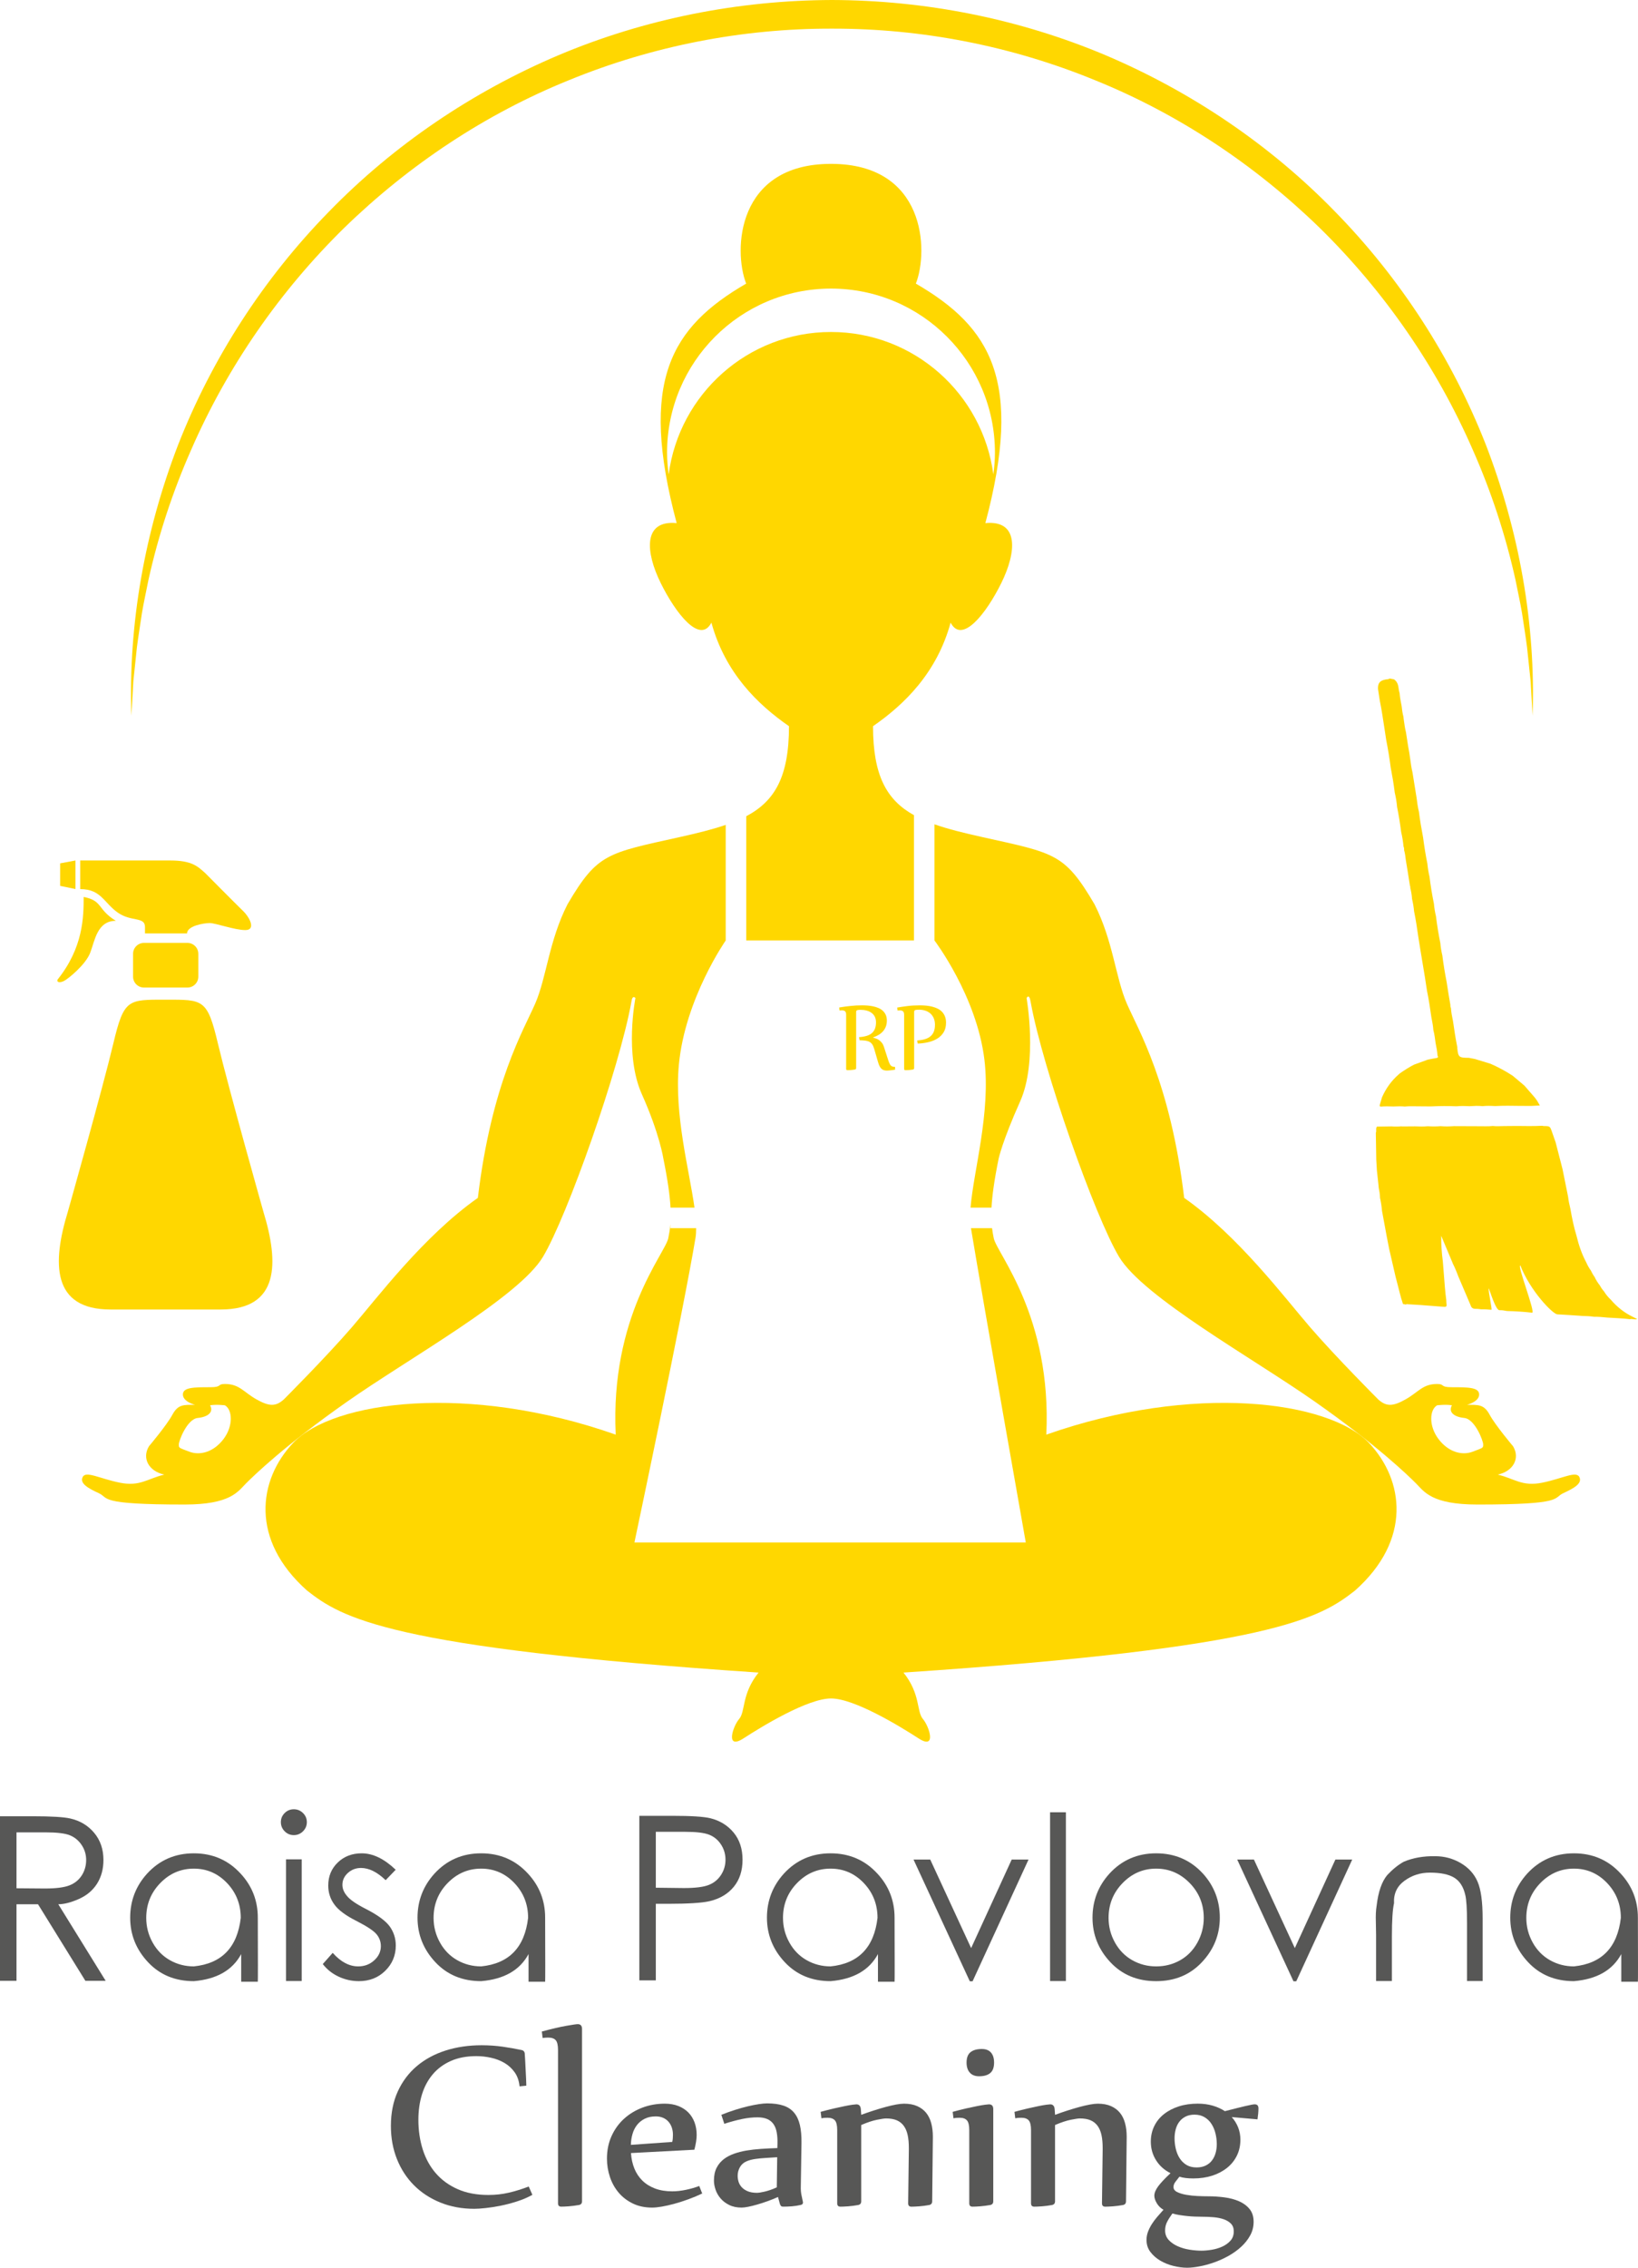 <svg width="326" height="451" viewBox="0 0 326 451" fill="none" xmlns="http://www.w3.org/2000/svg">
    <path d="M33.876 171.13C25.285 171.13 15.967 171.13 15.967 171.13V176.823C20.095 176.823 20.653 179.502 23.387 181.456C26.12 183.409 28.855 182.236 28.855 184.358C28.855 184.971 28.855 185.641 28.855 185.641H37.224C37.224 184.135 40.571 183.575 41.742 183.575C42.914 183.575 46.707 184.971 48.827 184.971C50.947 184.971 49.775 182.514 48.325 181.119C46.874 179.723 40.904 173.695 40.904 173.695C39.399 172.358 38.284 171.13 33.876 171.13Z" fill="#FFD700"/>
    <path d="M15.02 171.13V176.809L11.966 176.18V171.703L15.02 171.13Z" fill="#FFD700"/>
    <path d="M16.651 178.385C16.651 182.376 16.568 188.445 11.463 194.808C11.212 195.352 11.882 195.519 12.72 195.1C13.557 194.682 17.029 191.878 17.951 189.491C18.872 187.105 19.331 183.128 23.055 183.128C19.329 180.87 20.502 179.125 16.651 178.385Z" fill="#FFD700"/>
    <path d="M28.647 196.4H37.307C38.496 196.4 39.471 195.427 39.471 194.236V189.687C39.471 188.498 38.498 187.523 37.307 187.523H28.647C27.458 187.523 26.484 188.496 26.484 189.687V194.236C26.484 195.425 27.458 196.4 28.647 196.4Z" fill="#FFD700"/>
    <path d="M13.494 241.008C13.494 241.008 20.433 216.45 22.553 207.539C24.671 198.635 25.453 198.813 32.961 198.813C40.47 198.813 41.252 198.635 43.37 207.539C45.49 216.45 52.429 241.008 52.429 241.008C55.531 251.166 55.644 260.431 43.928 260.431C34.877 260.431 33.258 260.431 32.988 260.431C32.988 260.431 32.984 260.431 32.98 260.431C32.974 260.431 32.963 260.431 32.945 260.431C32.943 260.431 32.939 260.431 32.937 260.431C32.667 260.431 31.048 260.431 21.997 260.431C10.279 260.431 10.389 251.166 13.494 241.008Z" fill="#FFD700"/>
    <path d="M141.586 123.826C144.321 133.802 150.754 140.077 157.027 144.422C157.027 154.494 154.19 159.333 148.518 162.332V187.037H181.897V162.12C176.476 159.104 173.753 154.269 173.753 144.422C180.026 140.077 186.46 133.802 189.195 123.826C191.446 128.17 196.272 122.056 199.291 115.94C202.31 109.826 202.865 103.39 196.111 104.033C203.67 75.713 197.236 65.092 182.279 56.403C184.852 49.805 184.209 32.589 165.391 32.589C146.573 32.589 145.93 49.807 148.504 56.403C133.546 65.092 127.112 75.713 134.672 104.033C127.917 103.39 128.473 109.826 131.491 115.94C134.508 122.056 139.335 128.17 141.586 123.826ZM133.078 94.354C132.891 92.938 132.76 91.505 132.76 90.038C132.76 72.009 147.368 57.394 165.389 57.394C183.41 57.394 198.018 72.009 198.018 90.038C198.018 91.505 197.888 92.938 197.7 94.354C195.584 78.37 181.942 66.025 165.387 66.025C148.832 66.025 135.195 78.37 133.078 94.354Z" fill="#FFD700"/>
    <path d="M314.328 293.749C313.685 292.461 310.95 294.069 306.93 294.875C302.909 295.68 301.462 294.069 298.084 293.266C301.14 292.623 302.588 290.048 301.14 287.635C301.14 287.635 297.602 283.452 296.475 281.359C295.349 279.267 294.224 279.387 291.971 279.387C291.971 279.387 294.383 278.785 294.383 277.336C294.383 275.887 292.132 275.887 288.915 275.887C286.503 275.887 287.628 275.243 286.021 275.243C283.127 275.243 282.322 276.852 279.748 278.3C277.175 279.749 275.888 279.749 274.281 278.3C274.281 278.3 265.916 269.932 260.769 263.98C255.622 258.025 246.455 245.797 235.679 238.235C232.944 215.385 226.51 204.765 224.259 199.581C222.008 194.397 221.524 187.065 217.825 179.825C211.873 169.688 209.943 169.688 195.468 166.469C191.857 165.666 188.697 164.894 185.984 163.936V187.041C185.984 187.041 194.379 198.083 195.919 210.73C197.2 221.244 193.754 232.854 193.162 240.168H197.333C197.455 237.846 197.864 234.802 198.75 230.439C198.75 230.439 199.488 226.947 203.027 219.061C206.565 211.176 204.314 198.488 204.314 198.488C204.314 198.488 204.839 197.458 205.119 199.246C207.531 212.602 217.897 241.911 222.721 249.958C227.546 258.003 249.35 270.096 261.735 278.785C274.119 287.473 280.232 293.428 281.84 295.036C283.447 296.644 284.896 299.219 294.064 299.219C311.436 299.219 309.022 297.932 311.113 296.967C313.205 296.003 314.972 295.036 314.328 293.749ZM293.098 288.708C291.007 289.513 288.274 288.814 286.289 286.186C284.305 283.558 284.52 280.34 286.021 279.481C286.021 279.481 287.737 279.267 288.97 279.481C288.221 280.822 289.346 281.788 291.436 282.003C293.527 282.218 295.188 286.509 295.188 287.259C295.188 288.009 295.188 287.902 293.098 288.708Z" fill="#FFD700"/>
    <path d="M108.06 249.959C112.884 241.914 123.25 212.603 125.662 199.247C125.867 197.727 126.467 198.489 126.467 198.489C126.467 198.489 124.216 209.753 127.754 217.638C131.292 225.524 132.031 230.44 132.031 230.44C132.917 234.803 133.326 237.848 133.449 240.169H138.22C137.18 232.678 134.172 221.762 135.109 211.763C136.343 198.599 144.433 187.042 144.433 187.042V164.053C141.802 164.954 138.771 165.7 135.315 166.469C120.84 169.687 118.91 169.687 112.958 179.824C109.259 187.066 108.777 194.396 106.524 199.58C104.273 204.764 97.839 215.384 95.104 238.234C84.328 245.797 75.159 258.027 70.014 263.979C64.867 269.934 56.503 278.299 56.503 278.299C54.895 279.748 53.608 279.748 51.035 278.299C48.461 276.851 47.657 275.242 44.762 275.242C43.155 275.242 44.28 275.886 41.868 275.886C38.651 275.886 36.4 275.886 36.4 277.335C36.4 278.784 38.812 279.386 38.812 279.386C36.562 279.386 35.434 279.266 34.309 281.358C33.183 283.451 29.643 287.634 29.643 287.634C28.195 290.047 29.643 292.622 32.699 293.265C29.321 294.071 27.875 295.679 23.853 294.874C19.831 294.069 17.098 292.46 16.455 293.748C15.812 295.035 17.58 296 19.672 296.966C21.764 297.931 19.351 299.218 36.721 299.218C45.89 299.218 47.336 296.643 48.945 295.035C50.555 293.427 56.666 287.472 69.05 278.784C81.432 270.095 103.236 258.004 108.06 249.959ZM44.493 286.187C42.509 288.815 39.774 289.512 37.683 288.709C35.591 287.906 35.591 288.012 35.591 287.26C35.591 286.51 37.254 282.219 39.343 282.004C41.435 281.79 42.56 280.825 41.809 279.483C43.042 279.268 44.758 279.483 44.758 279.483C46.261 280.341 46.476 283.559 44.493 286.187Z" fill="#FFD700"/>
    <path d="M208.24 285.316C209.365 261.822 198.427 249.337 197.786 246.28C197.651 245.636 197.531 244.978 197.443 244.257H193.243C195.699 259.053 204.153 306.759 204.153 306.759H126.267C126.267 306.759 136.016 260.702 138.43 246.123C138.522 245.567 138.549 244.929 138.551 244.257H133.42V243.48C133.334 244.521 133.179 245.412 132.997 246.28C132.354 249.337 121.416 261.822 122.544 285.316C93.27 275.017 66.262 278.57 58.315 286.991C51.374 294.343 49.75 306.246 61.115 316.331C67.978 321.695 77.2 327.703 150.971 332.637C147.54 336.929 148.398 340.362 147.111 341.863C145.824 343.365 144.323 348.086 147.969 345.726C151.615 343.365 160.729 337.787 165.394 337.787C170.059 337.787 179.172 343.365 182.818 345.726C186.464 348.086 184.963 343.365 183.676 341.863C182.389 340.362 183.247 336.929 179.816 332.637C253.588 327.703 262.81 321.695 269.673 316.331C281.039 306.246 279.413 294.343 272.475 286.991C264.521 278.57 237.513 275.017 208.24 285.316Z" fill="#FFD700"/>
    <path d="M279.225 259.334C279.43 259.373 279.632 259.412 279.836 259.451C279.918 259.3 280.046 259.375 280.161 259.383C281 259.432 281.84 259.473 282.679 259.535C284.274 259.651 285.868 259.78 287.461 259.903C287.771 259.917 287.949 259.821 287.898 259.459C287.855 259.165 287.859 258.864 287.843 258.568C287.602 256.817 287.493 255.053 287.353 253.294C287.287 252.481 287.224 251.667 287.158 250.854C286.93 249.174 286.821 247.485 286.834 245.772C287.579 247.548 288.325 249.324 289.07 251.097C289.085 251.138 289.099 251.181 289.111 251.222C289.54 252.074 289.91 252.953 290.237 253.848C291.019 255.679 291.801 257.512 292.583 259.343C292.62 259.435 292.657 259.527 292.694 259.618C292.853 260.156 293.231 260.319 293.762 260.301C294.109 260.289 294.458 260.358 294.806 260.393C295.482 260.372 296.154 260.424 296.826 260.487C297.032 260.505 296.146 256.698 296.299 256.216C296.523 256.698 297.677 260.567 298.407 260.567C299.077 260.567 299.267 260.616 299.93 260.732C301.601 260.769 303.266 260.877 304.926 261.067C305.637 261.039 301.885 251.559 302.586 251.678C304.561 256.743 308.964 261.263 309.92 261.392C310.752 261.441 311.583 261.488 312.414 261.537C313.248 261.596 314.081 261.656 314.914 261.715C315.701 261.731 316.487 261.754 317.265 261.881C318.152 261.854 319.03 261.956 319.908 262.036C321.401 262.134 322.899 262.171 324.388 262.357C324.872 262.218 325.362 262.52 325.842 262.326C325.556 262.183 325.27 262.04 324.982 261.897C323.266 261.077 321.818 259.915 320.582 258.478C320.066 257.988 319.608 257.448 319.24 256.835C318.92 256.484 318.652 256.096 318.429 255.677C318.015 255.141 317.637 254.583 317.367 253.96C317.065 253.568 316.838 253.131 316.622 252.685C316.262 252.191 315.964 251.659 315.719 251.099C314.82 249.424 314.21 247.644 313.77 245.801C313.225 244.027 312.857 242.213 312.541 240.386C312.351 239.605 312.175 238.822 312.09 238.021C311.72 236.184 311.348 234.345 310.978 232.508C310.521 230.735 310.063 228.961 309.606 227.185C309.369 226.507 309.13 225.828 308.895 225.15C308.48 223.959 308.482 223.959 307.243 223.944C307.14 223.942 307.04 223.91 306.938 223.891C305.253 223.975 303.566 223.952 301.879 223.928C301.033 223.936 300.19 223.942 299.344 223.95C298.595 223.963 297.845 224.014 297.095 223.932C296.158 224.038 295.218 223.967 294.281 223.981C292.641 223.975 290.998 223.967 289.358 223.961C288.474 224.03 287.589 224.046 286.703 223.965C285.861 224.042 285.018 224.034 284.176 223.981C283.333 224.061 282.487 224.04 281.642 224.004C280.798 224.01 279.957 224.016 279.113 224.022C279.029 224.014 278.948 224.008 278.864 223.999C278.231 224.065 277.595 224.063 276.962 224.012C275.99 224.026 275.02 224.04 274.048 224.055C273.743 224.429 274.007 224.905 273.821 225.299C273.849 227.079 273.88 228.857 273.909 230.636C273.952 231.358 273.994 232.077 274.037 232.798C274.141 233.751 274.246 234.701 274.348 235.653C274.362 235.825 274.376 235.996 274.391 236.168C274.53 236.851 274.638 237.535 274.656 238.232C274.85 239.09 274.979 239.959 275.054 240.833C275.377 242.584 275.702 244.336 276.025 246.085C276.18 246.874 276.335 247.66 276.49 248.449C276.917 250.3 277.346 252.154 277.773 254.005C277.836 254.242 277.896 254.481 277.961 254.716C278.384 256.257 278.7 257.824 279.225 259.334Z" fill="#FFD700"/>
    <path d="M277.432 135.1C277.148 135.047 276.862 134.992 276.578 134.938C276.339 135.116 276.043 135.084 275.773 135.135C274.615 135.357 274.202 135.86 274.255 137.027C274.374 137.801 274.492 138.574 274.611 139.348C274.997 141.171 275.244 143.018 275.536 144.855C275.655 145.636 275.773 146.416 275.892 147.195C276.253 149.005 276.549 150.828 276.784 152.659C277.101 154.302 277.383 155.949 277.583 157.612C277.807 158.563 277.973 159.521 278.053 160.496C278.388 162.141 278.651 163.796 278.863 165.461C279.084 166.407 279.243 167.362 279.329 168.33C279.439 168.571 279.464 168.825 279.45 169.084C279.644 169.732 279.709 170.404 279.795 171.072C279.93 171.898 280.066 172.724 280.201 173.551C280.338 174.422 280.475 175.292 280.612 176.161C280.673 176.285 280.72 176.41 280.669 176.551C280.855 177.276 280.984 178.012 281.026 178.762C281.223 179.577 281.359 180.401 281.433 181.236C281.786 182.937 282.04 184.651 282.283 186.37C282.434 187.312 282.585 188.252 282.736 189.194C283.02 190.898 283.302 192.602 283.586 194.306C283.725 195.214 283.864 196.121 284.002 197.028C284.366 198.759 284.619 200.508 284.87 202.257C285.034 203.122 285.214 203.984 285.273 204.865C285.504 205.719 285.598 206.597 285.72 207.47C285.882 208.281 286.053 209.09 286.096 209.92C286.235 210.178 286.255 210.357 285.879 210.415C285.306 210.502 284.738 210.629 284.168 210.737C283.263 211.066 282.358 211.395 281.453 211.724C280.45 212.223 279.517 212.836 278.598 213.472C278.528 213.533 278.457 213.596 278.388 213.658C276.925 214.931 275.826 216.469 275.046 218.239C274.907 218.715 274.768 219.189 274.633 219.665C274.582 219.843 274.515 220.037 274.805 220.076C275.648 220.006 276.494 220.025 277.34 220.053C278.085 220.027 278.831 219.99 279.576 220.064C280.518 219.966 281.462 220.027 282.403 220.021C283.192 220.027 283.978 220.033 284.766 220.039C286.464 219.962 288.161 219.943 289.858 220.015C290.741 219.931 291.623 219.951 292.507 219.994C293.353 219.941 294.199 219.892 295.044 219.986C295.886 219.9 296.729 219.919 297.573 219.972C299.26 219.874 300.949 219.912 302.636 219.935C303.349 219.937 304.062 219.939 304.777 219.941C305.326 219.912 305.878 219.886 306.462 219.855C306.252 219.489 306.08 219.189 305.908 218.891C305.766 218.695 305.62 218.498 305.478 218.3C304.781 217.501 304.085 216.7 303.39 215.901C302.618 215.251 301.848 214.602 301.076 213.952C299.669 213.026 298.19 212.233 296.648 211.559C295.606 211.24 294.566 210.923 293.525 210.605C293.13 210.529 292.736 210.453 292.34 210.38C290.342 210.366 290.216 210.259 290.03 208.42C290.026 208.381 290.038 208.338 290.044 208.3C289.693 206.567 289.427 204.822 289.18 203.073C288.998 202.21 288.829 201.346 288.768 200.465C288.663 200.257 288.641 200.036 288.653 199.807C288.541 199.153 288.427 198.497 288.314 197.843C288.186 197.024 288.059 196.207 287.93 195.387C287.587 193.611 287.281 191.83 287.064 190.033C286.872 189.22 286.729 188.399 286.662 187.565C286.3 185.787 286.008 183.999 285.788 182.199C285.583 181.384 285.461 180.556 285.381 179.72C285.022 177.947 284.73 176.163 284.507 174.366C284.305 173.51 284.168 172.644 284.082 171.769C283.727 170.036 283.455 168.289 283.224 166.536C282.904 164.852 282.611 163.164 282.403 161.462C282.178 160.555 282.05 159.633 281.939 158.708C281.666 157.012 281.394 155.316 281.12 153.62C280.894 152.716 280.783 151.795 280.655 150.877C280.598 150.487 280.54 150.097 280.483 149.706C280.403 149.269 280.326 148.83 280.246 148.392C280.107 147.485 279.968 146.58 279.827 145.673C279.601 144.81 279.505 143.925 279.37 143.047C279.352 142.875 279.331 142.704 279.313 142.532C279.129 141.847 279.031 141.146 278.961 140.441C278.788 139.579 278.618 138.717 278.551 137.838C278.492 137.581 278.406 137.327 278.381 137.068C278.302 136.295 278.13 135.574 277.432 135.1Z" fill="#FFD700"/>
    <path d="M26.149 142.343C25.514 124.069 28.827 105.623 35.465 88.423C42.208 71.252 52.445 55.393 65.423 42.138C78.354 28.831 94.061 18.221 111.19 10.965C128.343 3.733 146.969 0.059 165.584 0C184.202 0.051 202.825 3.737 219.981 10.959C237.107 18.221 252.818 28.823 265.749 42.133C278.728 55.391 288.967 71.25 295.709 88.421C302.345 105.623 305.658 124.069 305.019 142.345L304.631 135.51L303.916 128.712C303.628 126.454 303.25 124.208 302.923 121.96C302.547 119.718 302.041 117.499 301.606 115.274C299.633 106.408 296.788 97.76 293.131 89.492C285.911 72.916 275.443 57.852 262.608 45.278C249.722 32.762 234.523 22.651 217.916 15.945C201.355 9.148 183.477 5.658 165.584 5.697C147.692 5.65 129.816 9.153 113.249 15.939C96.643 22.649 81.439 32.756 68.554 45.274C55.719 57.847 45.251 72.912 38.031 89.49C34.375 97.758 31.529 106.408 29.558 115.274C29.125 117.501 28.617 119.721 28.243 121.962C27.916 124.21 27.54 126.456 27.25 128.714L26.535 135.512L26.149 142.343Z" fill="#FFD700"/>
    <path d="M170.968 206.264C171.52 206.23 172.006 206.15 172.427 206.029C172.847 205.909 173.201 205.731 173.483 205.498C173.766 205.265 173.979 204.971 174.126 204.613C174.271 204.256 174.345 203.825 174.345 203.316C174.345 202.893 174.265 202.527 174.11 202.21C173.952 201.896 173.734 201.636 173.456 201.434C173.178 201.231 172.847 201.078 172.469 200.978C172.092 200.878 171.683 200.829 171.248 200.829C170.962 200.829 170.748 200.851 170.607 200.898C170.464 200.943 170.392 201.074 170.392 201.289V212.407C170.392 212.579 170.306 212.679 170.135 212.707C170.012 212.728 169.88 212.748 169.735 212.767C169.587 212.785 169.444 212.799 169.306 212.81C169.167 212.82 169.036 212.828 168.92 212.83C168.801 212.834 168.713 212.836 168.658 212.836C168.487 212.836 168.401 212.746 168.401 212.568V201.814C168.401 201.456 168.321 201.217 168.164 201.101C168.009 200.982 167.804 200.925 167.553 200.925C167.412 200.925 167.255 200.935 167.083 200.958L167.02 200.367C167.735 200.245 168.474 200.144 169.242 200.063C170.012 199.979 170.797 199.938 171.595 199.938C171.938 199.938 172.3 199.952 172.678 199.981C173.056 200.01 173.427 200.063 173.791 200.142C174.157 200.222 174.504 200.33 174.833 200.469C175.159 200.608 175.449 200.79 175.695 201.017C175.942 201.242 176.138 201.513 176.285 201.832C176.43 202.151 176.503 202.527 176.503 202.962C176.503 203.428 176.434 203.837 176.293 204.19C176.154 204.544 175.96 204.857 175.715 205.128C175.468 205.4 175.18 205.633 174.851 205.825C174.524 206.017 174.169 206.183 173.789 206.318V206.381C173.969 206.418 174.163 206.473 174.369 206.548C174.575 206.624 174.778 206.73 174.974 206.869C175.172 207.008 175.353 207.186 175.521 207.401C175.688 207.615 175.821 207.879 175.923 208.195L176.716 210.65C176.824 210.987 176.922 211.254 177.012 211.455C177.102 211.655 177.196 211.806 177.296 211.91C177.398 212.015 177.51 212.082 177.639 212.115C177.768 212.147 177.929 212.164 178.121 212.164L178.154 212.72C178.019 212.748 177.87 212.775 177.709 212.801C177.549 212.826 177.39 212.846 177.233 212.861C177.075 212.875 176.934 212.887 176.81 212.899C176.685 212.912 176.591 212.916 176.526 212.916C176.297 212.916 176.093 212.889 175.913 212.834C175.735 212.781 175.574 212.689 175.431 212.556C175.29 212.423 175.161 212.25 175.051 212.031C174.939 211.814 174.839 211.541 174.747 211.212L173.985 208.596C173.877 208.224 173.75 207.928 173.601 207.705C173.45 207.484 173.262 207.315 173.039 207.196C172.815 207.078 172.543 207 172.224 206.959C171.908 206.92 171.522 206.894 171.074 206.88L170.968 206.264Z" fill="#FFD700"/>
    <path d="M182.543 206.931C183.115 206.888 183.62 206.802 184.061 206.674C184.5 206.545 184.87 206.357 185.17 206.11C185.468 205.862 185.697 205.552 185.85 205.172C186.003 204.794 186.079 204.332 186.079 203.788C186.079 203.316 186.001 202.893 185.844 202.523C185.687 202.151 185.468 201.839 185.193 201.585C184.913 201.33 184.578 201.138 184.19 201.005C183.802 200.874 183.375 200.807 182.909 200.807C182.588 200.807 182.345 200.827 182.182 200.866C182.016 200.905 181.935 201.042 181.935 201.279V212.409C181.935 212.581 181.849 212.681 181.677 212.71C181.555 212.73 181.422 212.751 181.277 212.769C181.13 212.787 180.987 212.802 180.848 212.812C180.709 212.822 180.578 212.83 180.462 212.832C180.344 212.837 180.256 212.839 180.201 212.839C180.029 212.839 179.943 212.749 179.943 212.571V201.839C179.943 201.475 179.864 201.234 179.706 201.115C179.551 200.997 179.347 200.938 179.096 200.938C178.955 200.938 178.797 200.948 178.626 200.97L178.562 200.38C179.192 200.271 179.874 200.171 180.609 200.079C181.344 199.987 182.174 199.94 183.095 199.94C183.518 199.94 183.938 199.961 184.359 200C184.782 200.041 185.182 200.108 185.566 200.21C185.948 200.31 186.306 200.443 186.637 200.607C186.97 200.772 187.258 200.983 187.501 201.24C187.742 201.498 187.934 201.802 188.072 202.158C188.211 202.513 188.283 202.924 188.283 203.396C188.283 204.14 188.126 204.769 187.813 205.284C187.499 205.797 187.08 206.218 186.559 206.543C186.036 206.868 185.436 207.109 184.757 207.266C184.079 207.423 183.375 207.517 182.648 207.544L182.543 206.931Z" fill="#FFD700"/>
    <path d="M0 361.213H6.544C10.197 361.213 12.674 361.361 13.976 361.655C15.928 362.096 17.517 363.048 18.744 364.513C19.972 365.976 20.586 367.775 20.586 369.908C20.586 371.703 20.164 373.27 19.321 374.609C18.478 375.947 17.27 376.966 15.694 377.665C14.119 378.364 12.755 378.712 11.602 378.712L21.03 393.939H16.992L7.565 378.712H3.283V393.939H0V361.213ZM3.283 364.414V375.536L8.94 375.581C11.129 375.581 12.751 375.375 13.809 374.963C14.866 374.551 15.687 373.888 16.272 372.977C16.855 372.065 17.148 371.042 17.148 369.909C17.148 368.821 16.849 367.828 16.25 366.93C15.652 366.033 14.871 365.389 13.91 364.999C12.948 364.609 11.336 364.414 9.074 364.414H3.283Z" fill="#575756"/>
    <path d="M38.576 368.584C42.317 368.584 45.423 369.93 47.893 372.622C50.17 375.08 51.309 378 51.309 381.383C51.338 389.74 51.338 393.985 51.309 394.117C49.889 394.117 48.787 394.117 48.003 394.117C48.003 394.015 48.003 392.182 48.003 388.621C46.273 391.829 43.13 393.623 38.575 394.006C34.849 394.006 31.805 392.745 29.447 390.221C27.088 387.699 25.909 384.752 25.909 381.382C25.909 378.028 27.026 375.115 29.259 372.644C31.729 369.938 34.835 368.584 38.576 368.584ZM38.576 371.629C35.988 371.629 33.762 372.586 31.9 374.498C30.036 376.411 29.105 378.721 29.105 381.427C29.105 383.178 29.53 384.814 30.381 386.337C31.23 387.86 32.38 389.029 33.83 389.846C35.279 390.662 36.862 391.07 38.577 391.07C44.123 390.512 47.236 387.296 47.916 381.427C47.916 378.72 47.007 376.411 45.187 374.498C43.367 372.586 41.164 371.629 38.576 371.629Z" fill="#575756"/>
    <path d="M58.474 359.823C59.184 359.823 59.794 360.073 60.304 360.574C60.814 361.074 61.069 361.677 61.069 362.383C61.069 363.09 60.814 363.696 60.304 364.203C59.793 364.711 59.183 364.964 58.474 364.964C57.764 364.964 57.158 364.71 56.655 364.203C56.153 363.695 55.901 363.089 55.901 362.383C55.901 361.677 56.153 361.074 56.655 360.574C57.158 360.073 57.764 359.823 58.474 359.823ZM56.922 369.776H60.05V393.985H56.922V369.776Z" fill="#575756"/>
    <path d="M78.75 371.85L76.753 373.925C75.067 372.306 73.433 371.496 71.85 371.496C70.83 371.496 69.958 371.828 69.233 372.49C68.508 373.152 68.146 373.939 68.146 374.851C68.146 375.616 68.448 376.351 69.055 377.057C69.646 377.809 70.896 378.669 72.804 379.64C75.14 380.831 76.723 381.987 77.551 383.105C78.364 384.237 78.771 385.509 78.771 386.923C78.771 388.894 78.072 390.567 76.675 391.942C75.278 393.318 73.529 394.006 71.43 394.006C70.025 394.006 68.682 393.708 67.403 393.112C66.124 392.516 65.071 391.681 64.242 390.606L66.216 388.378C67.813 390.174 69.506 391.07 71.296 391.07C72.538 391.07 73.599 390.67 74.479 389.868C75.358 389.067 75.799 388.128 75.799 387.054C75.799 386.157 75.511 385.362 74.934 384.67C74.358 383.979 73.048 383.111 71.008 382.067C68.804 380.964 67.311 379.852 66.527 378.734C65.728 377.647 65.329 376.395 65.329 374.984C65.329 373.145 65.962 371.618 67.226 370.405C68.491 369.191 70.077 368.584 71.985 368.584C74.217 368.584 76.471 369.673 78.75 371.85Z" fill="#575756"/>
    <path d="M95.764 368.584C99.505 368.584 102.611 369.93 105.08 372.622C107.358 375.08 108.496 378 108.496 381.383C108.526 389.74 108.526 393.985 108.496 394.117C107.077 394.117 105.974 394.117 105.191 394.117C105.191 394.015 105.191 392.182 105.191 388.621C103.461 391.829 100.318 393.623 95.763 394.006C92.036 394.006 88.993 392.745 86.635 390.221C84.275 387.699 83.096 384.752 83.096 381.382C83.096 378.028 84.213 375.115 86.446 372.644C88.916 369.938 92.021 368.584 95.764 368.584ZM95.764 371.629C93.176 371.629 90.95 372.586 89.088 374.498C87.224 376.411 86.293 378.721 86.293 381.427C86.293 383.178 86.717 384.814 87.568 386.337C88.418 387.86 89.568 389.029 91.018 389.846C92.467 390.662 94.049 391.07 95.765 391.07C101.31 390.512 104.424 387.296 105.104 381.427C105.104 378.72 104.195 376.411 102.375 374.498C100.555 372.586 98.352 371.629 95.764 371.629Z" fill="#575756"/>
    <path d="M127.241 361.126H133.786C137.557 361.126 140.092 361.288 141.395 361.611C143.288 362.082 144.824 363.031 146.009 364.458C147.192 365.885 147.783 367.687 147.783 369.865C147.783 372.027 147.202 373.818 146.042 375.238C144.881 376.657 143.281 377.61 141.239 378.095C139.745 378.448 136.957 378.625 132.876 378.625H130.524V393.851H127.241V361.126ZM130.524 364.304V375.425L136.114 375.491C138.347 375.491 139.985 375.29 141.028 374.885C142.071 374.481 142.891 373.818 143.491 372.899C144.09 371.98 144.39 370.968 144.39 369.865C144.39 368.746 144.09 367.731 143.491 366.819C142.892 365.907 142.104 365.26 141.128 364.878C140.152 364.496 138.555 364.305 136.337 364.305H130.524V364.304Z" fill="#575756"/>
    <path d="M165.307 368.584C169.049 368.584 172.153 369.93 174.624 372.622C176.901 375.08 178.04 378 178.04 381.383C178.069 389.74 178.069 393.985 178.04 394.117C176.62 394.117 175.518 394.117 174.734 394.117C174.734 394.015 174.734 392.182 174.734 388.621C173.004 391.829 169.861 393.623 165.306 394.006C161.58 394.006 158.536 392.745 156.177 390.221C153.818 387.699 152.639 384.752 152.639 381.382C152.639 378.028 153.756 375.115 155.989 372.644C158.459 369.938 161.565 368.584 165.307 368.584ZM165.307 371.629C162.718 371.629 160.493 372.586 158.63 374.498C156.767 376.411 155.835 378.721 155.835 381.427C155.835 383.178 156.26 384.814 157.111 386.337C157.96 387.86 159.11 389.029 160.56 389.846C162.009 390.662 163.591 391.07 165.307 391.07C170.853 390.512 173.965 387.296 174.646 381.427C174.646 378.72 173.736 376.411 171.917 374.498C170.098 372.586 167.894 371.629 165.307 371.629Z" fill="#575756"/>
    <path d="M181.811 369.821H185.138L193.279 387.431L201.353 369.821H204.702L193.567 394.03H193.012L181.811 369.821Z" fill="#575756"/>
    <path d="M208.987 360.42H212.136V393.986H208.987V360.42Z" fill="#575756"/>
    <path d="M230.104 368.584C233.845 368.584 236.95 369.93 239.42 372.622C241.653 375.095 242.769 378.014 242.769 381.383C242.769 384.753 241.586 387.699 239.219 390.222C236.853 392.746 233.815 394.007 230.103 394.007C226.376 394.007 223.333 392.746 220.974 390.222C218.614 387.699 217.435 384.753 217.435 381.383C217.435 378.029 218.552 375.116 220.784 372.645C223.256 369.938 226.362 368.584 230.104 368.584ZM230.104 371.629C227.515 371.629 225.29 372.586 223.426 374.498C221.563 376.411 220.631 378.721 220.631 381.427C220.631 383.178 221.056 384.814 221.907 386.337C222.757 387.86 223.907 389.029 225.357 389.846C226.806 390.662 228.387 391.07 230.104 391.07C231.849 391.07 233.442 390.662 234.884 389.846C236.326 389.029 237.468 387.86 238.312 386.337C239.154 384.814 239.576 383.178 239.576 381.427C239.576 378.72 238.644 376.411 236.781 374.498C234.917 372.586 232.691 371.629 230.104 371.629Z" fill="#575756"/>
    <path d="M246.231 369.821H249.558L257.7 387.431L265.774 369.821H269.123L257.987 394.03H257.432L246.231 369.821Z" fill="#575756"/>
    <path d="M273.871 384.804L273.826 382.222C273.782 380.957 273.834 379.883 273.982 379C274.306 376.22 275.017 374.183 276.111 372.888C277.175 371.755 278.263 370.88 279.372 370.262C281.206 369.482 283.299 369.114 285.65 369.158C287.483 369.158 289.18 369.618 290.741 370.537C292.301 371.457 293.414 372.692 294.08 374.245C294.746 375.796 295.078 378.228 295.078 381.538V393.984H291.973V382.443C291.973 379.648 291.855 377.779 291.618 376.838C291.249 375.234 290.517 374.097 289.422 373.428C288.327 372.758 286.708 372.424 284.563 372.424C282.671 372.424 280.985 372.969 279.506 374.057C278.027 375.146 277.339 376.632 277.443 378.515C277.162 379.721 277.021 381.921 277.021 385.113V393.985H273.871V384.804Z" fill="#575756"/>
    <path d="M313.245 368.584C316.987 368.584 320.091 369.93 322.562 372.622C324.839 375.08 325.978 378 325.978 381.383C326.007 389.74 326.007 393.985 325.978 394.117C324.558 394.117 323.456 394.117 322.672 394.117C322.672 394.015 322.672 392.182 322.672 388.621C320.942 391.829 317.799 393.623 313.244 394.006C309.518 394.006 306.474 392.745 304.115 390.221C301.756 387.699 300.577 384.752 300.577 381.382C300.577 378.028 301.694 375.115 303.926 372.644C306.397 369.938 309.504 368.584 313.245 368.584ZM313.245 371.629C310.656 371.629 308.431 372.586 306.568 374.498C304.705 376.411 303.773 378.721 303.773 381.427C303.773 383.178 304.198 384.814 305.049 386.337C305.899 387.86 307.048 389.029 308.498 389.846C309.948 390.662 311.529 391.07 313.245 391.07C318.791 390.512 321.903 387.296 322.585 381.427C322.585 378.72 321.675 376.411 319.856 374.498C318.037 372.586 315.832 371.629 313.245 371.629Z" fill="#575756"/>
    <path d="M105.957 436.503C105.026 437.021 104.007 437.455 102.895 437.811C101.785 438.167 100.7 438.455 99.633 438.666C98.567 438.877 97.574 439.034 96.653 439.133C95.732 439.231 94.985 439.281 94.412 439.281C91.942 439.281 89.688 438.868 87.647 438.039C85.607 437.211 83.858 436.069 82.4 434.609C80.942 433.149 79.809 431.414 79.005 429.403C78.201 427.393 77.797 425.192 77.797 422.807C77.797 420.224 78.253 417.938 79.167 415.941C80.081 413.947 81.343 412.269 82.951 410.909C84.562 409.546 86.469 408.514 88.669 407.809C90.869 407.106 93.26 406.755 95.837 406.755C97.285 406.755 98.671 406.85 99.998 407.035C101.323 407.223 102.611 407.45 103.864 407.716C104.024 407.752 104.155 407.828 104.253 407.944C104.351 408.06 104.408 408.182 104.427 408.303C104.444 408.552 104.468 408.872 104.494 409.264C104.52 409.656 104.544 410.081 104.561 410.532C104.577 410.985 104.601 411.45 104.627 411.92C104.654 412.393 104.678 412.829 104.694 413.231C104.711 413.632 104.725 413.974 104.735 414.258C104.742 414.543 104.747 414.721 104.747 414.795L103.403 414.928C103.296 413.824 102.969 412.891 102.423 412.124C101.876 411.36 101.201 410.741 100.397 410.268C99.59 409.798 98.7 409.454 97.724 409.24C96.748 409.024 95.779 408.917 94.811 408.917C92.861 408.917 91.165 409.24 89.723 409.879C88.282 410.522 87.084 411.408 86.127 412.535C85.171 413.667 84.452 415.001 83.98 416.542C83.505 418.083 83.269 419.761 83.269 421.577C83.269 423.697 83.56 425.669 84.14 427.492C84.719 429.315 85.593 430.899 86.757 432.233C87.919 433.569 89.37 434.618 91.107 435.383C92.842 436.147 94.875 436.529 97.202 436.529C98.597 436.529 99.948 436.38 101.256 436.078C102.561 435.774 103.888 435.366 105.229 434.849L105.957 436.503Z" fill="#575756"/>
    <path d="M107.837 404.027C109.806 403.493 111.423 403.116 112.695 402.892C113.967 402.669 114.726 402.558 114.979 402.558C115.551 402.558 115.838 402.878 115.838 403.517V437.783C115.838 438.21 115.623 438.459 115.193 438.53C114.89 438.582 114.564 438.632 114.213 438.677C113.862 438.722 113.528 438.756 113.206 438.784C112.884 438.81 112.588 438.829 112.321 438.836C112.051 438.846 111.846 438.851 111.702 438.851C111.273 438.851 111.058 438.628 111.058 438.184V407.683C111.058 406.74 110.906 406.095 110.602 405.748C110.299 405.401 109.798 405.228 109.099 405.228C108.758 405.228 108.393 405.254 107.999 405.307L107.837 404.027Z" fill="#575756"/>
    <path d="M139.754 436.237C138.895 436.648 137.991 437.026 137.044 437.372C136.096 437.719 135.168 438.018 134.264 438.267C133.362 438.516 132.519 438.709 131.742 438.841C130.961 438.977 130.312 439.041 129.794 439.041C128.346 439.041 127.06 438.77 125.943 438.227C124.826 437.683 123.884 436.964 123.123 436.064C122.362 435.164 121.784 434.129 121.39 432.952C120.997 431.775 120.799 430.557 120.799 429.292C120.799 427.656 121.102 426.165 121.712 424.819C122.321 423.476 123.149 422.327 124.196 421.375C125.244 420.423 126.466 419.682 127.862 419.155C129.258 418.631 130.735 418.37 132.29 418.37C133.309 418.37 134.214 418.524 135.001 418.835C135.789 419.148 136.449 419.576 136.989 420.117C137.526 420.66 137.936 421.316 138.225 422.08C138.511 422.844 138.654 423.682 138.654 424.591C138.654 425.375 138.502 426.353 138.199 427.528L125.58 428.195C125.652 429.318 125.876 430.341 126.251 431.267C126.626 432.192 127.158 432.995 127.847 433.671C128.537 434.348 129.377 434.872 130.37 435.248C131.365 435.62 132.505 435.805 133.794 435.805C134.653 435.805 135.569 435.703 136.545 435.499C137.521 435.295 138.392 435.041 139.163 434.74L139.754 436.237ZM133.796 425.98C133.849 425.731 133.887 425.491 133.903 425.258C133.92 425.026 133.93 424.786 133.93 424.537C133.93 424.038 133.853 423.566 133.703 423.12C133.55 422.673 133.331 422.286 133.044 421.959C132.758 421.631 132.4 421.373 131.971 421.185C131.541 420.997 131.059 420.905 130.522 420.905C129.663 420.905 128.926 421.059 128.308 421.373C127.69 421.684 127.182 422.099 126.778 422.612C126.375 423.129 126.077 423.73 125.879 424.416C125.681 425.102 125.576 425.819 125.557 426.564L133.796 425.98Z" fill="#575756"/>
    <path d="M143.567 420.587C144.498 420.214 145.414 419.885 146.319 419.6C147.223 419.315 148.072 419.077 148.869 418.89C149.666 418.705 150.392 418.56 151.043 418.463C151.695 418.365 152.239 418.315 152.668 418.315C153.957 418.315 155.04 418.463 155.916 418.757C156.792 419.049 157.5 419.517 158.037 420.157C158.576 420.801 158.961 421.613 159.192 422.602C159.424 423.59 159.531 424.779 159.514 426.168L159.378 434.873C159.359 435.423 159.397 435.941 159.486 436.42C159.576 436.902 159.674 437.372 159.781 437.837C159.801 437.856 159.81 437.928 159.81 438.051C159.81 438.317 159.631 438.478 159.271 438.533C159.037 438.585 158.774 438.635 158.479 438.68C158.185 438.725 157.884 438.759 157.579 438.787C157.276 438.813 156.971 438.832 156.667 438.839C156.362 438.849 156.095 438.853 155.861 438.853C155.663 438.853 155.515 438.801 155.417 438.694C155.319 438.588 155.243 438.426 155.188 438.213L154.84 436.931C154.16 437.235 153.463 437.515 152.747 437.771C152.029 438.03 151.346 438.253 150.693 438.438C150.041 438.626 149.447 438.773 148.908 438.88C148.371 438.986 147.932 439.039 147.593 439.039C146.646 439.039 145.822 438.868 145.123 438.519C144.424 438.17 143.851 437.735 143.405 437.208C142.957 436.684 142.627 436.105 142.412 435.473C142.198 434.842 142.09 434.241 142.09 433.672C142.09 432.656 142.274 431.799 142.639 431.094C143.007 430.391 143.503 429.807 144.131 429.346C144.684 428.936 145.333 428.599 146.078 428.331C146.82 428.065 147.638 427.853 148.533 427.701C149.428 427.549 150.394 427.44 151.432 427.367C152.47 427.293 153.563 427.241 154.708 427.208L154.735 426.298C154.754 425.48 154.704 424.746 154.587 424.096C154.47 423.445 154.26 422.897 153.954 422.453C153.649 422.009 153.239 421.67 152.718 421.437C152.198 421.207 151.547 421.09 150.759 421.09C149.795 421.09 148.786 421.197 147.738 421.411C146.693 421.625 145.498 421.945 144.154 422.372L143.567 420.587ZM154.68 429.024C153.837 429.076 153.05 429.128 152.317 429.173C151.585 429.218 150.912 429.285 150.304 429.373C149.695 429.463 149.158 429.6 148.693 429.788C148.228 429.973 147.851 430.237 147.564 430.574C147.349 430.823 147.17 431.134 147.027 431.511C146.884 431.884 146.813 432.295 146.813 432.741C146.813 433.114 146.87 433.496 146.987 433.888C147.104 434.279 147.309 434.64 147.605 434.97C147.901 435.3 148.299 435.571 148.798 435.784C149.297 435.998 149.936 436.105 150.704 436.105C150.812 436.105 150.986 436.088 151.229 436.052C151.47 436.017 151.766 435.96 152.115 435.879C152.463 435.801 152.854 435.689 153.281 435.544C153.711 435.402 154.148 435.224 154.599 435.01L154.68 429.024Z" fill="#575756"/>
    <path d="M163.327 419.998C164.291 419.732 165.181 419.504 165.998 419.319C166.811 419.131 167.529 418.975 168.145 418.851C168.761 418.728 169.267 418.637 169.66 418.585C170.054 418.533 170.314 418.505 170.441 418.505C170.977 418.505 171.273 418.825 171.326 419.466L171.405 420.589C172.228 420.285 173.056 420 173.889 419.734C174.721 419.468 175.514 419.231 176.263 419.027C177.014 418.823 177.704 418.664 178.332 418.547C178.957 418.431 179.484 418.374 179.914 418.374C180.935 418.374 181.806 418.533 182.531 418.854C183.259 419.174 183.853 419.618 184.319 420.19C184.781 420.76 185.123 421.448 185.337 422.26C185.555 423.069 185.662 423.964 185.662 424.945L185.526 437.789C185.526 438.217 185.311 438.466 184.882 438.537C184.595 438.589 184.276 438.639 183.93 438.684C183.581 438.73 183.24 438.763 182.908 438.791C182.577 438.817 182.271 438.836 181.994 438.843C181.718 438.851 181.517 438.858 181.391 438.858C180.961 438.858 180.744 438.635 180.744 438.191L180.88 427.561V427.16C180.88 426.198 180.804 425.355 180.651 424.636C180.498 423.917 180.243 423.304 179.887 422.806C179.53 422.307 179.062 421.935 178.492 421.683C177.919 421.436 177.203 421.31 176.344 421.31C176.022 421.31 175.418 421.398 174.53 421.576C173.645 421.754 172.602 422.103 171.402 422.616V437.787C171.402 438.214 171.187 438.464 170.758 438.535C170.472 438.587 170.154 438.637 169.806 438.682C169.457 438.727 169.116 438.76 168.785 438.789C168.453 438.815 168.147 438.834 167.871 438.841C167.594 438.848 167.393 438.855 167.267 438.855C166.837 438.855 166.623 438.632 166.623 438.188V423.632C166.623 422.69 166.47 422.044 166.167 421.697C165.862 421.351 165.379 421.175 164.719 421.175C164.54 421.175 164.356 421.18 164.17 421.189C163.981 421.199 163.752 421.23 163.485 421.282L163.327 419.998Z" fill="#575756"/>
    <path d="M189.606 419.998C190.57 419.732 191.465 419.504 192.29 419.319C193.114 419.132 193.841 418.975 194.478 418.852C195.113 418.726 195.631 418.638 196.034 418.586C196.438 418.533 196.7 418.505 196.826 418.505C197.397 418.505 197.683 418.825 197.683 419.466V437.787C197.683 438.215 197.468 438.464 197.039 438.535C196.733 438.587 196.407 438.637 196.058 438.682C195.71 438.727 195.376 438.761 195.051 438.789C194.729 438.815 194.433 438.834 194.166 438.841C193.899 438.849 193.693 438.856 193.548 438.856C193.118 438.856 192.904 438.632 192.904 438.189V423.632C192.904 422.69 192.751 422.044 192.448 421.698C192.142 421.351 191.67 421.176 191.023 421.176C190.828 421.176 190.634 421.18 190.448 421.19C190.26 421.199 190.031 421.23 189.763 421.282L189.606 419.998ZM197.845 410.197C197.845 411.158 197.592 411.854 197.082 412.281C196.571 412.708 195.834 412.922 194.867 412.922C194.061 412.922 193.443 412.682 193.016 412.2C192.584 411.721 192.369 411.054 192.369 410.197C192.369 409.238 192.632 408.547 193.161 408.129C193.691 407.709 194.436 407.5 195.402 407.5C196.208 407.5 196.817 407.737 197.227 408.207C197.64 408.68 197.845 409.342 197.845 410.197Z" fill="#575756"/>
    <path d="M201.903 419.998C202.867 419.732 203.757 419.504 204.573 419.319C205.386 419.131 206.105 418.975 206.72 418.851C207.336 418.728 207.842 418.637 208.235 418.585C208.629 418.533 208.889 418.505 209.016 418.505C209.553 418.505 209.849 418.825 209.901 419.466L209.98 420.589C210.803 420.285 211.631 420 212.464 419.734C213.297 419.468 214.089 419.231 214.838 419.027C215.59 418.823 216.279 418.664 216.907 418.547C217.532 418.431 218.059 418.374 218.489 418.374C219.51 418.374 220.381 418.533 221.106 418.854C221.834 419.174 222.428 419.618 222.894 420.19C223.357 420.76 223.698 421.448 223.913 422.26C224.13 423.069 224.237 423.964 224.237 424.945L224.101 437.789C224.101 438.217 223.886 438.466 223.457 438.537C223.17 438.589 222.851 438.639 222.505 438.684C222.156 438.73 221.815 438.763 221.483 438.791C221.152 438.817 220.846 438.836 220.57 438.843C220.293 438.851 220.092 438.858 219.966 438.858C219.536 438.858 219.319 438.635 219.319 438.191L219.455 427.561V427.16C219.455 426.198 219.379 425.355 219.226 424.636C219.073 423.917 218.818 423.304 218.463 422.806C218.105 422.307 217.637 421.935 217.067 421.683C216.494 421.436 215.778 421.31 214.919 421.31C214.597 421.31 213.993 421.398 213.106 421.576C212.22 421.754 211.178 422.103 209.977 422.616V437.787C209.977 438.214 209.763 438.464 209.333 438.535C209.047 438.587 208.729 438.637 208.381 438.682C208.033 438.727 207.691 438.76 207.36 438.789C207.028 438.815 206.723 438.834 206.446 438.841C206.169 438.848 205.969 438.855 205.842 438.855C205.413 438.855 205.198 438.632 205.198 438.188V423.632C205.198 422.69 205.045 422.044 204.742 421.697C204.437 421.351 203.955 421.175 203.294 421.175C203.115 421.175 202.931 421.18 202.745 421.189C202.556 421.199 202.327 421.23 202.06 421.282L201.903 419.998Z" fill="#575756"/>
    <path d="M245.149 421.04C245.703 421.664 246.127 422.353 246.423 423.108C246.717 423.865 246.867 424.67 246.867 425.527C246.867 426.683 246.638 427.737 246.182 428.677C245.727 429.621 245.082 430.431 244.25 431.107C243.414 431.784 242.426 432.309 241.284 432.684C240.138 433.056 238.876 433.242 237.497 433.242C236.368 433.242 235.449 433.128 234.733 432.895C234.464 433.234 234.199 433.571 233.941 433.908C233.681 434.248 233.552 434.595 233.552 434.951C233.552 435.378 233.798 435.71 234.292 435.952C234.784 436.192 235.382 436.375 236.089 436.498C236.797 436.624 237.542 436.703 238.329 436.74C239.117 436.776 239.816 436.793 240.424 436.793C241.515 436.793 242.603 436.862 243.686 437.006C244.767 437.149 245.739 437.407 246.6 437.78C247.457 438.153 248.156 438.67 248.693 439.328C249.232 439.985 249.499 440.833 249.499 441.866C249.499 442.844 249.27 443.748 248.814 444.576C248.359 445.405 247.764 446.155 247.029 446.831C246.295 447.508 245.459 448.109 244.519 448.636C243.579 449.16 242.617 449.597 241.632 449.944C240.649 450.29 239.687 450.554 238.747 450.732C237.807 450.91 236.979 451 236.263 451C235.421 451 234.526 450.884 233.579 450.653C232.631 450.423 231.758 450.074 230.961 449.611C230.164 449.151 229.503 448.574 228.976 447.888C228.446 447.204 228.183 446.397 228.183 445.471C228.183 444.921 228.276 444.389 228.465 443.881C228.651 443.373 228.899 442.874 229.202 442.385C229.508 441.896 229.863 441.412 230.276 440.93C230.689 440.451 231.118 439.962 231.565 439.463C231.316 439.337 231.078 439.169 230.853 438.955C230.629 438.742 230.436 438.507 230.276 438.248C230.116 437.989 229.985 437.726 229.887 437.46C229.789 437.194 229.739 436.933 229.739 436.686C229.739 436.135 229.987 435.516 230.488 434.83C230.99 434.143 231.815 433.268 232.958 432.199C231.722 431.575 230.76 430.713 230.073 429.61C229.384 428.506 229.038 427.278 229.038 425.923C229.038 424.8 229.267 423.775 229.722 422.837C230.178 421.902 230.822 421.107 231.658 420.447C232.49 419.789 233.474 419.276 234.609 418.913C235.745 418.548 237.003 418.367 238.38 418.367C239.453 418.367 240.446 418.5 241.36 418.766C242.274 419.034 243.078 419.4 243.777 419.863C245.514 419.416 246.874 419.079 247.857 418.847C248.841 418.614 249.459 418.5 249.709 418.5C250.21 418.5 250.461 418.766 250.461 419.302C250.461 419.642 250.442 419.988 250.408 420.342C250.37 420.698 250.327 421.083 250.272 421.491L245.149 421.04ZM233.335 440.213C232.87 440.857 232.509 441.426 232.261 441.925C232.011 442.423 231.884 442.974 231.884 443.579C231.884 444.325 232.123 444.959 232.598 445.476C233.07 445.991 233.672 446.411 234.397 446.729C235.122 447.052 235.905 447.275 236.745 447.411C237.585 447.546 238.382 447.61 239.134 447.61C239.742 447.61 240.422 447.548 241.174 447.425C241.923 447.299 242.622 447.09 243.266 446.796C243.913 446.502 244.452 446.11 244.891 445.621C245.33 445.132 245.548 444.512 245.548 443.767C245.548 443.124 245.361 442.613 244.984 442.231C244.61 441.849 244.123 441.555 243.524 441.35C242.923 441.146 242.238 441.011 241.47 440.949C240.701 440.887 239.931 440.857 239.16 440.857C238.749 440.857 238.298 440.847 237.807 440.828C237.313 440.812 236.807 440.776 236.289 440.721C235.769 440.669 235.254 440.6 234.745 440.522C234.235 440.441 233.765 440.339 233.335 440.213ZM238.141 431.055C238.838 431.055 239.441 430.929 239.952 430.683C240.463 430.433 240.88 430.099 241.2 429.681C241.522 429.261 241.763 428.772 241.925 428.211C242.088 427.651 242.169 427.06 242.169 426.436C242.169 425.724 242.083 425.014 241.913 424.311C241.744 423.609 241.479 422.975 241.121 422.415C240.766 421.854 240.303 421.403 239.74 421.066C239.177 420.729 238.508 420.558 237.74 420.558C237.041 420.558 236.442 420.689 235.941 420.945C235.44 421.204 235.027 421.548 234.705 421.975C234.383 422.403 234.146 422.901 233.994 423.471C233.841 424.041 233.765 424.636 233.765 425.261C233.765 425.954 233.843 426.649 234.008 427.343C234.168 428.038 234.423 428.662 234.772 429.213C235.12 429.764 235.573 430.21 236.127 430.55C236.681 430.889 237.353 431.055 238.141 431.055Z" fill="#575756"/>
</svg>